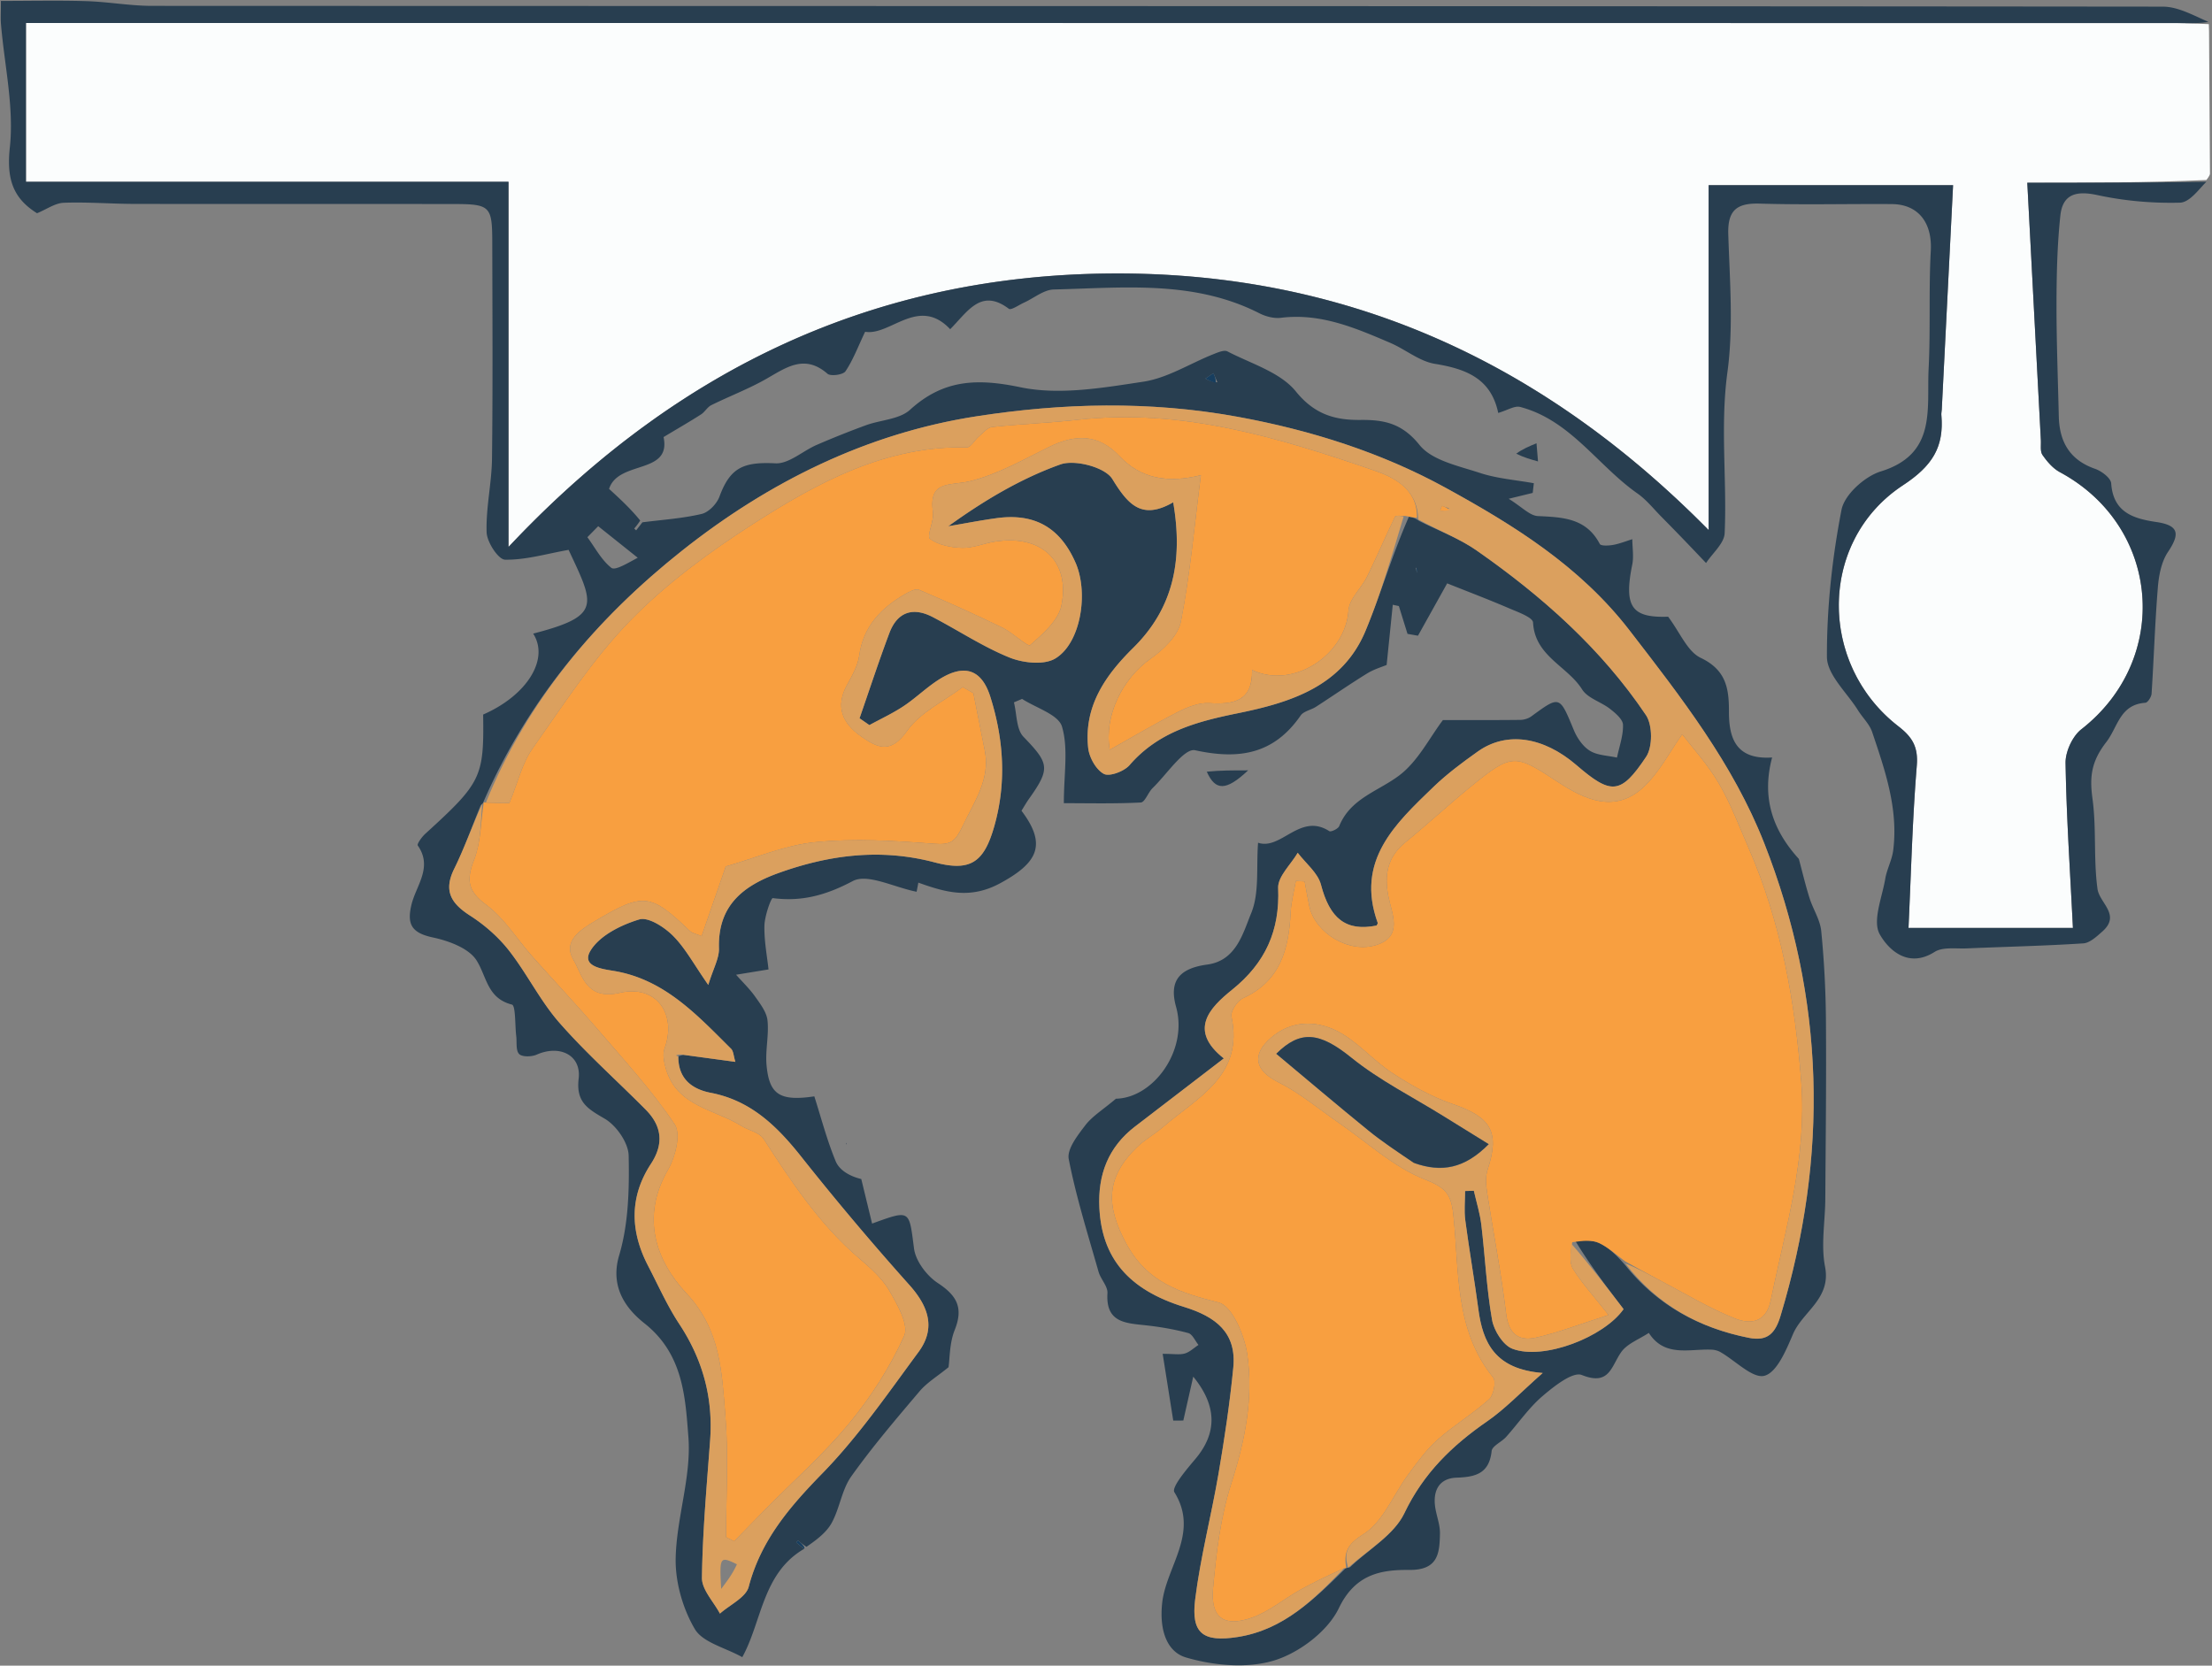 <svg xmlns="http://www.w3.org/2000/svg" width="737" height="555" fill="none"><rect width="100%" height="100%" fill="#808080" stroke="none"/><path fill="#FBFDFD" d="M736.323 57.94c-.102.378-.204.756-1.192 2.038-20.131.904-39.377.904-59.673.904 1.546 29.387 3.028 57.599 4.523 85.811.088 1.663-.282 3.709.541 4.897 1.528 2.203 3.468 4.483 5.777 5.726 33.601 18.079 37.184 62.254 7.163 85.686-2.962 2.311-5.32 7.452-5.257 11.234.303 18.174 1.534 36.331 2.458 54.945h-54.782c.862-18.363 1.294-36.255 2.759-54.061.514-6.245-1.471-9.508-6.14-13.123-26.776-20.73-26.623-61.785 1.531-80.306 9.763-6.423 13.715-12.688 12.8-23.351-.056-.655.104-1.326.138-1.991 1.253-24.835 2.504-49.67 3.761-74.646h-81.438v114.912c-56.055-56.867-122.124-86.343-200.309-85.48-78.516.868-144.106 32.111-199.557 91.106V60.565H8.649V7.666h15.504c233.606.001 467.211 0 700.817.019 3.656 0 7.313.232 10.969.356.025.345.05.69.079 2.452.105 16.76.205 32.104.305 47.447Z"/><path fill="#283E50" d="M735.785 7.285c-3.502.632-7.159.4-10.815.4-233.606-.018-467.211-.018-700.817-.019H8.649v52.899h160.777V182.24c55.451-58.995 121.041-90.238 199.557-91.105 78.185-.864 144.254 28.612 200.309 85.479V61.703h81.438c-1.258 24.977-2.508 49.811-3.761 74.646-.034.665-.194 1.336-.138 1.991.915 10.663-3.037 16.928-12.8 23.351-28.154 18.521-28.308 59.576-1.531 80.306 4.669 3.615 6.654 6.878 6.14 13.123-1.465 17.806-1.897 35.698-2.759 54.061h54.782c-.924-18.613-2.155-36.771-2.458-54.945-.063-3.782 2.295-8.923 5.256-11.234 30.022-23.432 26.439-67.607-7.162-85.686-2.309-1.242-4.249-3.523-5.777-5.726-.823-1.188-.453-3.234-.541-4.896-1.495-28.212-2.977-56.425-4.523-85.812 20.296 0 39.542 0 59.678-.316-2.334 2.24-5.503 6.866-8.796 6.956-9.172.25-18.569-.584-27.545-2.525-7.061-1.527-11.56-.315-12.324 6.857-1.023 9.609-1.258 19.332-1.28 29.008-.029 12.619.47 25.24.763 37.859.197 8.475 3.64 14.553 12.109 17.497 2.163.752 5.227 3.069 5.349 4.842.672 9.757 7.547 11.766 15.081 12.878 7.663 1.131 7.773 4.095 3.832 9.98-2.16 3.224-3.029 7.693-3.358 11.693-.97 11.817-1.331 23.683-2.098 35.519-.071 1.094-1.282 2.974-2.068 3.03-8.563.607-9.089 8.006-13.047 13.132-5.004 6.48-5.572 11.531-4.571 18.864 1.352 9.9.302 20.13 1.664 30.028.651 4.73 7.906 8.632 1.618 14.187-1.872 1.653-4.151 3.812-6.359 3.956-12.914.843-25.865 1.116-38.799 1.675-3.635.157-8.008-.556-10.743 1.178-8.886 5.634-15.447-.856-18.277-5.892-2.491-4.434.79-12.232 1.847-18.491.541-3.207 2.235-6.238 2.643-9.446 1.758-13.824-2.704-26.656-7.004-39.427-.889-2.643-3.187-4.792-4.714-7.245-3.686-5.914-10.338-11.863-10.359-17.817-.058-16.364 1.745-32.92 4.859-49.003.977-5.047 7.745-11.133 13.086-12.784 18.734-5.789 15.257-20.911 15.937-34.214.67-13.085.003-26.24.726-39.32.508-9.176-4.02-15.477-13.01-15.543-14.656-.107-29.322.287-43.965-.158-7.702-.234-10.751 2.237-10.5 10.24.481 15.307 1.766 30.862-.282 45.906-2.458 18.047-.114 35.832-.928 53.689-.154 3.394-4.032 6.618-6.192 9.921-2.247-2.358-4.484-4.726-6.746-7.07a825.286 825.286 0 0 0-8.106-8.313c-2.627-2.646-4.997-5.678-8.007-7.788-13.276-9.308-22.306-24.409-39.067-28.831-1.843-.486-4.232 1.094-7.323 1.994-2.404-11.532-10.786-14.682-21.081-16.354-5.204-.845-9.837-4.833-14.901-6.998-11.611-4.965-23.218-9.985-36.425-8.343-2.313.288-5.061-.435-7.188-1.517-21.859-11.122-45.325-8.476-68.48-7.92-3.332.079-6.592 2.864-9.9 4.366-1.72.781-4.328 2.63-5.079 2.064-9.271-6.984-13.703.928-19.542 6.807-10.549-11.178-19.934 2.282-28.345.852-2.446 5.137-4.037 9.46-6.542 13.165-.795 1.176-4.933 1.747-5.998.821-7.62-6.627-13.727-2.093-20.407 1.72-5.855 3.342-12.239 5.747-18.301 8.745-1.328.657-2.151 2.275-3.434 3.097-3.761 2.407-7.637 4.636-12.471 7.538 2.656 12.603-15.035 7.609-18.157 17.266 3.507 3.212 7.092 6.495 10.373 10.533-.876 1.389-1.453 2.021-1.991 2.684-.012.014.42.388.645.594l2.075-2.674c6.603-.855 13.308-1.274 19.754-2.795 2.349-.554 5.039-3.374 5.924-5.77 3.573-9.67 7.947-11.627 18.655-11.088 4.459.225 9.082-4.12 13.739-6.138a304.212 304.212 0 0 1 16.393-6.547c4.919-1.801 11.177-1.942 14.712-5.158 11.115-10.115 22.33-10.517 36.771-7.508 13.004 2.71 27.437.196 40.962-1.851 8.018-1.214 15.481-6.03 23.234-9.123 1.525-.608 3.662-1.557 4.796-.966 7.876 4.1 17.59 6.922 22.785 13.336 6.259 7.727 13.134 9.585 21.521 9.496 7.975-.085 13.907 1.163 19.681 8.344 4.165 5.179 13.016 6.971 20.096 9.304 5.751 1.895 11.977 2.349 17.992 3.442l-.374 3.221-8.004 1.96c4.408 2.716 7.015 5.635 9.751 5.762 8.27.384 16.09.663 20.597 9.29.37.709 2.96.582 4.425.32 2.181-.389 4.28-1.245 6.413-1.903.019 2.841.528 5.782-.026 8.506-2.865 14.103-.091 17.74 11.957 17.315 3.961 5.246 6.403 11.58 10.855 13.709 8.392 4.013 9.434 10.044 9.413 17.851-.024 8.706 2.18 16.169 14.385 15.346-3.727 14 .661 24.716 8.905 33.802 1.17 4.345 2.203 8.734 3.553 13.023 1.169 3.717 3.533 7.237 3.904 10.989a328.095 328.095 0 0 1 1.566 29.673c.153 19.877-.081 39.758-.21 59.638-.049 7.533-1.492 15.306-.087 22.54 2.083 10.725-7.441 14.889-10.682 22.482-2.246 5.263-5.338 12.75-9.493 13.863-3.896 1.043-9.669-5.017-14.659-7.874-.84-.481-1.894-.765-2.866-.813-7.411-.365-15.705 2.667-21.014-5.595-3.156 2.112-7.249 3.578-9.256 6.484-3.311 4.794-3.891 11.216-13.052 7.554-3.02-1.208-9.296 3.762-13.119 7.033-4.573 3.911-8.061 9.076-12.126 13.602-1.525 1.698-4.633 2.988-4.817 4.701-.807 7.497-5.335 8.649-11.693 8.868-5.761.199-7.922 4.276-7.116 9.802.431 2.956 1.649 5.884 1.592 8.807-.129 6.558-.571 12.225-10.25 12.133-9.392-.089-17.988 1.383-23.436 12.73-3.678 7.661-13.088 14.802-21.42 17.391-8.989 2.794-20.228 1.775-29.494-.95-6.27-1.845-8.922-8.846-7.968-18.037 1.263-12.175 12.54-23.435 4.08-37.033-1.019-1.636 4.07-7.611 6.964-11.037 7.221-8.549 7.414-17.57-.681-27.471l-3.305 14.625-3.356.014-3.524-22.24c3.678 0 5.65.386 7.367-.11 1.659-.479 3.055-1.867 4.566-2.856-1.121-1.369-2.015-3.579-3.403-3.953-4.589-1.234-9.329-2.053-14.062-2.571-6.753-.739-13.489-.842-12.865-10.709.147-2.31-2.267-4.675-2.973-7.164-3.534-12.46-7.457-24.859-9.926-37.535-.643-3.304 2.962-7.893 5.497-11.221 2.304-3.025 5.806-5.138 10.232-8.882 12.493-.251 24.088-16.117 20.037-30.596-2.392-8.55.96-12.833 10.394-14.105 9.669-1.305 11.895-10.475 14.627-17.112 2.787-6.775 1.661-15.16 2.297-23.478 7.694 2.595 13.989-10.139 23.723-3.866.557.359 2.943-.766 3.312-1.675 3.781-9.309 13.084-11.614 20.097-16.96 6.185-4.716 10.02-12.515 14.457-18.377 8.416 0 17.095.048 25.773-.053 1.249-.015 2.701-.458 3.703-1.191 9.518-6.962 9.362-6.936 14.141 4.598 1.091 2.633 3.018 5.451 5.357 6.889 2.518 1.549 5.972 1.576 9.018 2.267.753-3.645 2.113-7.307 2.005-10.926-.055-1.834-2.519-3.896-4.321-5.309-2.99-2.344-7.453-3.54-9.296-6.475-4.887-7.787-15.751-11.066-16.352-22.293-.094-1.747-5.103-3.502-8.047-4.77-6.686-2.88-13.502-5.459-20.569-8.282l-9.724 17.441-3.489-.615-2.879-9.268-2.032-.425-2.041 20.051c-1.498.636-4.198 1.415-6.503 2.835-5.775 3.557-11.351 7.435-17.053 11.114-1.651 1.065-4.094 1.449-5.094 2.894-8.892 12.843-20.403 14.801-35.162 11.579-3.639-.794-9.453 8.044-14.142 12.583-1.521 1.472-2.572 4.754-3.96 4.825-8.74.45-17.514.228-25.635.228 0-9.729 1.555-18.17-.616-25.508-1.195-4.037-8.659-6.219-13.296-9.237l-2.719 1.155c.986 3.892.757 8.956 3.177 11.466 8.538 8.858 9.074 10.509 1.848 20.672-.938 1.32-1.734 2.741-2.506 3.972 8.582 11.363 5.374 17.347-6.981 24.091-9.94 5.427-18.068 3.214-27.379-.139l-.582 3.041c-7.585-1.499-16.351-6.166-21.272-3.563-8.883 4.698-16.955 6.939-26.645 5.681-.581-.075-2.722 5.97-2.792 9.197-.111 5.127.912 10.278 1.365 14.566l-10.811 1.766c2.154 2.434 4.531 4.709 6.396 7.347 1.714 2.425 3.794 5.145 4.081 7.905.507 4.879-.764 9.934-.325 14.828.878 9.786 4.354 12.167 15.921 10.446 2.247 7.044 4.186 14.554 7.128 21.648 1.213 2.926 4.582 4.958 8.514 5.899l3.604 14.841c12.873-4.668 12.284-4.591 13.97 8.31.548 4.191 4.253 9.088 7.931 11.504 6.387 4.194 8.585 8.261 5.618 15.665-1.75 4.367-1.618 9.488-2.05 12.382-3.746 3.058-7.176 5.111-9.625 7.995-7.845 9.243-15.74 18.5-22.762 28.359-3.156 4.43-3.844 10.543-6.496 15.435-1.764 3.253-5.022 5.696-8.46 8.059-1.494-1.005-2.134-1.574-2.808-2.1-.021-.016-.392.418-.6.642l2.636 2.131c-13.936 8.095-14.063 24.274-20.604 36.086-5.725-3.189-13.175-4.879-15.829-9.39-4.013-6.821-6.521-15.645-6.364-23.552.268-13.516 5.268-27.151 4.237-40.421-1.028-13.237-1.702-27.63-14.61-37.843-5.796-4.585-11.685-11.821-8.455-22.683 3.125-10.507 3.395-22.133 3.163-33.231-.09-4.273-4.101-10.028-7.972-12.289-5.695-3.325-9.609-5.501-8.69-13.358.921-7.872-6.347-11.367-13.97-7.999-1.693.747-4.815.839-5.852-.196-1.168-1.167-.725-3.949-.979-6.029-.444-3.637-.156-10.118-1.445-10.448-8.215-2.104-8.34-9.239-11.751-14.689-2.546-4.069-9.23-6.531-14.511-7.662-6.958-1.49-8.838-4.188-7.179-10.998 1.543-6.334 7.144-12.423 2.087-19.645-.348-.498 1.346-2.86 2.496-3.909 18.681-17.016 19.599-18.855 19.283-39.732 14.659-6.403 22.126-18.487 16.668-26.971 22.879-5.926 20.422-9.503 11.806-27.902-7.44 1.32-14.337 3.397-21.192 3.267-2.209-.042-6.011-5.836-6.121-9.098-.274-8.159 1.691-16.368 1.789-24.568.288-23.995.138-47.996.09-71.995-.025-12.24-.631-12.83-13.187-12.842-35.331-.035-70.663.022-105.994-.038-7.873-.013-15.756-.672-23.61-.377-2.84.106-5.61 2.136-8.888 3.485C4.532 66.171 2.106 59.916 3.27 49.205 4.73 35.77 1.489 21.83.33 8.103.165 6.159.306 4.189.306.316c9.843 0 19.184-.217 28.51.07 7.284.223 14.55 1.565 21.824 1.568 223.322.088 446.644.043 669.966.261 5.009.005 10.016 2.813 15.178 5.07ZM449.824 522.169c6.196-5.918 14.643-10.759 18.101-17.987 6.378-13.332 15.932-22.546 27.628-30.637 5.975-4.134 11.062-9.551 18.457-16.067-15.976-1.259-19.957-10.128-21.448-21.278-1.322-9.891-3.049-19.728-4.353-29.621-.421-3.193-.066-6.488-.066-9.737l2.925-.074c.848 3.759 2.024 7.479 2.48 11.286 1.265 10.564 1.745 21.249 3.58 31.704.632 3.601 3.662 8.444 6.78 9.642 10.302 3.959 30.512-3.878 37.036-13.198-5.592-7.326-11.174-14.639-16.281-23.082 2.719.295 5.733-.048 8.086 1.039 3.18 1.469 5.853 4.037 8.876 7.538 10.645 13.23 24.585 20.789 41.084 24.069 6.228 1.238 8.788-1.549 10.532-7.329 16.035-53.148 14.926-105.68-5.435-157.488-10.404-26.471-27.624-48.537-44.874-70.897-16.544-21.447-38.689-35.123-61.189-47.473-21.305-11.693-44.795-19.219-69.441-23.711-29.361-5.352-58.449-4.584-87.117-.126-36.333 5.65-69.008 21.789-97.937 44.737-28.571 22.665-51.508 49.91-66.221 83.817 0 0 .14.118-.88 1.041-2.907 7.072-5.444 14.326-8.821 21.166-3.624 7.341-1.029 11.512 5.276 15.566 4.837 3.109 9.425 7.111 12.96 11.627 6.026 7.697 10.402 16.754 16.81 24.066 8.955 10.219 19.196 19.304 28.777 28.984 5.39 5.446 6.092 11.391 1.745 18.024-7.26 11.078-6.932 22.535-.942 34.046 3.375 6.486 6.352 13.248 10.36 19.323 7.824 11.861 11.327 24.613 10.286 38.754-1.124 15.267-2.514 30.543-2.723 45.83-.053 3.949 3.886 7.952 5.991 11.93 3.314-2.955 8.652-5.379 9.591-8.957 4.079-15.534 13.655-26.621 24.585-37.83 11.925-12.228 21.776-26.546 31.976-40.363 5.848-7.921 3.378-15.18-3.037-22.353a947.852 947.852 0 0 1-35.97-42.677c-8.086-10.195-16.81-18.763-30.168-21.34-6.449-1.245-10.902-4.806-10.804-12.173 0 0 .057-.054 1.681-.494l17.291 2.347c-.622-2.004-.633-3.574-1.423-4.358-11.319-11.22-22.175-23.151-39.125-25.95-4.086-.674-11.027-1.554-7.589-6.958 3.146-4.946 10.132-8.39 16.119-10.191 3.003-.903 8.327 2.545 11.211 5.42 4.107 4.095 6.935 9.473 11.779 16.406 1.698-5.554 3.655-8.894 3.559-12.174-.416-14.231 7.968-20.865 19.977-25.163 17.018-6.091 34.072-8.205 51.905-3.496 11.859 3.132 16.387.04 19.807-11.894 4.161-14.522 3.213-29.043-1.269-43.27-2.888-9.168-8.645-11.055-16.927-5.885-4.214 2.631-7.819 6.222-11.966 8.98-3.608 2.4-7.589 4.238-11.405 6.324l-3.284-2.27c3.294-9.474 6.411-19.014 9.941-28.4 2.644-7.032 7.834-8.767 14.427-5.337 8.551 4.449 16.677 9.869 25.554 13.473 4.521 1.835 11.461 2.607 15.247.37 8.526-5.036 11.23-21.84 6.798-31.95-5.137-11.717-13.65-16.578-26.322-14.836-5.383.74-10.725 1.788-16.085 2.696 11.814-8.519 24.117-15.874 37.357-20.602 4.828-1.724 14.912.944 17.308 4.852 5.235 8.537 9.807 13.814 20.282 7.768 3.38 19.627-.113 35.465-13.322 48.499-9.328 9.205-16.479 19.5-15.005 33.335.336 3.159 2.611 7.244 5.211 8.65 1.871 1.012 6.783-.839 8.586-2.926 9.616-11.131 22.418-14.501 36.087-17.285 17.523-3.57 34.818-8.911 42.546-27.504 5.086-12.236 8.758-25.06 14.412-37.915.904.107 1.807.213 3.521 1.392 6.384 3.229 13.257 5.756 19.063 9.811 21.764 15.197 41.529 32.701 56.425 54.873 2.215 3.296 2.236 10.591.041 13.877-8.489 12.711-11.667 12.678-23.194 2.777-11.104-9.537-23.333-11.346-32.911-4.53-5.118 3.642-10.225 7.427-14.734 11.773-12.766 12.306-26.052 24.595-18.59 45.292.082.227-.23.597-.359.9-10.293 2.067-15.611-2.398-18.54-13.594-1.034-3.954-5.077-7.121-7.746-10.648-2.298 3.924-6.684 7.937-6.522 11.757.602 14.205-4.27 24.953-15.324 33.859-7.567 6.098-14.661 13.494-2.784 22.9-10.599 8.133-20.08 15.409-29.562 22.683-8.952 6.866-12.453 16.1-11.892 27.149.837 16.479 9.467 27.177 28.233 32.979 10.459 3.234 17.523 8.493 16.384 20.199-1.147 11.803-2.913 23.566-4.909 35.261-2.392 14.017-6.027 27.855-7.783 41.937-1.427 11.442 2.637 14.362 14.122 12.579 15.448-2.399 25.777-12.855 36.097-23.017 0 0 .099.13 1.386-.262ZM212.483 185.84l-13.172-10.513-3.607 3.667c2.581 3.504 4.688 7.609 7.984 10.205 1.261.993 5.242-1.467 8.795-3.359Zm193.133-58.465a9114.79 9114.79 0 0 0-1.329-3.034l-2.687 1.815c.977.521 1.953 1.042 4.016 1.219Zm66.113 61.725.327 1.736c.132-.573.264-1.147-.327-1.736Z"/><path fill="#283E50" d="M402.081 257.126c4.503-.445 8.427-.445 13.773-.445-7.402 6.978-10.913 6.837-13.773.445ZM505.188 151.17c2.105-1.568 4.426-2.52 6.748-3.473l.5 6.048c-2.344-.653-4.688-1.307-7.248-2.575ZM282.021 381.269c-.162-.002.009-.519.009-.519s.153.521-.009.519Z"/><path fill="#F89F40" d="M541.493 420.292c-2.891-2.097-5.564-4.664-8.744-6.134-2.353-1.086-5.367-.744-8.912-.257-.525 3.507-1.053 6.743.245 8.857 2.867 4.664 6.654 8.764 11.881 15.397-9.542 3.038-16.792 5.9-24.308 7.558-5.661 1.249-9.043-1.284-9.84-7.966-1.61-13.509-4.271-26.891-6.334-40.35-.381-2.489-.615-5.301.147-7.613 4.165-12.626 1.199-17.551-11.756-21.971-7.011-2.391-13.698-6.183-19.941-10.249-6.574-4.282-11.868-10.826-18.785-14.2-6.835-3.334-14.923-3.38-21.584 2.344-6.787 5.833-5.392 11.025 2.496 14.958 7.171 3.577 13.443 8.953 20.115 13.531 9.411 6.457 18.13 14.677 28.481 18.742 6.921 2.719 8.821 4.783 9.576 11.796 1.998 18.558.283 38.188 13.269 54.239 1.055 1.304.176 5.887-1.334 7.244-5.403 4.855-11.747 8.66-17.18 13.487-3.748 3.328-6.77 7.546-9.779 11.616-4.966 6.717-8.344 15.722-14.868 19.834-5.586 3.521-6.664 6.128-5.801 11.406 0 0-.099-.13-.772-.028-5.304 2.455-10.012 4.668-14.546 7.195-5.466 3.046-10.445 7.344-16.241 9.331-9.266 3.177-13.677-.063-12.816-9.812 1.04-11.767 2.486-23.796 6.077-34.966 4.573-14.229 7.449-28.511 5.313-43.088-.925-6.308-5.059-16.066-9.52-17.193-12.855-3.25-23.691-6.62-30.691-19.446-6.934-12.704-7.01-22.142 3.456-32.304 2.601-2.524 5.896-4.317 8.655-6.697 11.43-9.858 27.048-17.085 22.844-36.857-.371-1.746 1.956-5.235 3.856-6.103 12.527-5.721 15.275-16.472 15.877-28.676.172-3.478 1.124-6.917 1.717-10.374l2.936.149c.515 2.746.969 5.504 1.558 8.234 1.92 8.907 13.238 15.957 22.509 12.887 8.743-2.896 4.995-10.253 3.837-16.133-1.398-7.093-.374-13.069 5.551-17.917 7.478-6.118 14.58-12.697 22.069-18.8 13.638-11.116 14.633-10.775 28.814-1.434 8.8 5.797 18.878 10.531 28.308 1.976 5.519-5.008 9.079-12.175 13.154-17.859 3.358 4.411 8.445 9.955 12.172 16.298 3.98 6.773 6.755 14.266 9.92 21.504 10.887 24.907 15.503 51.137 17.582 78.124 1.937 25.145-5.213 48.709-10.175 72.737-1.597 7.735-7.114 7.943-12.094 5.944-8.46-3.395-16.366-8.18-24.473-12.44-4.01-2.106-7.95-4.343-11.921-6.521ZM472.113 172.541c-.904-.106-1.807-.212-3.763-.603-1.919-.112-3.341-.207-3.571.271-3.167 6.593-6.037 13.329-9.263 19.892-1.914 3.895-5.972 7.44-6.222 11.325-.946 14.736-18.384 26.397-32.145 19.801.275 10.316-5.969 11.589-14.248 11.063-3.387-.216-7.174 1.282-10.329 2.887-7.672 3.901-15.08 8.321-22.832 12.665-1.967-11.552 4.412-23.877 13.57-30.332 4.27-3.01 9.206-7.699 10.124-12.358 3.06-15.525 4.437-31.382 6.677-48.813-11.25 2.788-20.154 1.033-27.102-6.329-7.118-7.543-14.791-7.355-23.479-3.074-8.584 4.232-17.144 9.139-26.295 11.385-6.647 1.632-13.913-.465-12.393 10.345.416 2.957-2.168 7.986-.994 8.859 2.8 2.08 7.001 2.894 10.673 3.004 3.554.107 7.134-1.42 10.736-2.028 15.44-2.609 25.398 6.219 22.397 21.237-1.001 5.012-6.216 9.537-10.432 13.225-.765.67-5.847-4.179-9.252-5.83-9.145-4.436-18.417-8.623-27.766-12.611-1.134-.484-3.197.599-4.575 1.397-8.05 4.656-14.003 10.767-15.363 20.631-.464 3.375-2.4 6.644-4.078 9.736-3.95 7.277-1.451 12.712 4.664 17.033 5.521 3.9 9.911 5.971 15.393-1.821 4.331-6.157 12.219-9.812 18.527-14.579l3.554 2.049c1.25 6.3 2.481 12.603 3.755 18.898 1.972 9.74-3.339 16.983-7.248 25.201-2.583 5.428-3.946 6.508-9.708 6.068-13.111-1.002-26.434-1.811-39.458-.531-10.104.993-19.886 5.267-29.84 8.091l-8.057 23.227c-1.666-.707-3.095-.918-3.944-1.734-13.144-12.624-15.518-12.787-31.387-3.397-5.228 3.094-10.974 6.87-7.395 12.959 2.989 5.085 4.234 13.629 15.453 11.048 12.305-2.83 19.11 7.153 14.905 18.637-.701 1.913-.138 4.529.467 6.641 3.598 12.562 16.161 13.473 25.131 19.055 2.444 1.52 6.021 2.165 7.402 4.297 9.296 14.342 18.653 28.538 31.827 39.794 3.75 3.205 7.677 6.666 10.1 10.836 2.677 4.606 6.566 11.443 4.937 15.061-4.669 10.364-11.027 20.279-18.283 29.085-8.475 10.286-18.605 19.207-28.004 28.734-3.475 3.522-6.911 7.082-10.365 10.624l-2.704-1.383c0-13.524.872-27.12-.238-40.552-1.181-14.273-1.499-28.438-12.94-40.653-10.365-11.065-15.24-25.56-6.134-41.282 2.439-4.212 4.341-11.842 2.204-15.036-7.482-11.187-16.709-21.232-25.519-31.499-7.154-8.337-14.704-16.332-21.998-24.551-5.097-5.744-9.27-12.677-15.297-17.125-6.248-4.611-6.624-8.333-4.017-15.051 2.277-5.868 2.222-12.642 3.196-19.016 0 0-.139-.118.72.014 3.763.133 6.666.133 7.829.133 2.859-6.949 4.246-13.238 7.669-18.092 10.337-14.664 20.205-30.002 32.645-42.743 12.013-12.304 26.301-22.79 40.839-32.129 21.597-13.876 44.239-26.142 71.293-25.545 1.286.028 2.563-2.435 3.956-3.604 1.422-1.193 2.899-3.02 4.497-3.189 9.526-1.006 19.125-1.338 28.642-2.404 34.467-3.858 66.67 5.9 98.497 16.861 6.541 2.253 14.578 6.059 14.359 15.825Z"/><path fill="#DBA05E" d="M160.657 267.876c-.464 5.912-.409 12.686-2.686 18.555-2.607 6.718-2.231 10.439 4.017 15.05 6.027 4.449 10.2 11.382 15.297 17.126 7.294 8.218 14.844 16.213 21.998 24.55 8.81 10.267 18.037 20.312 25.519 31.499 2.137 3.195.235 10.824-2.204 15.036-9.106 15.723-4.231 30.218 6.134 41.283 11.441 12.214 11.759 26.379 12.94 40.652 1.111 13.432.238 27.028.238 40.552l2.704 1.383c3.454-3.542 6.89-7.102 10.365-10.624 9.399-9.527 19.529-18.448 28.004-28.734 7.256-8.805 13.614-18.721 18.283-29.085 1.629-3.617-2.26-10.455-4.937-15.061-2.423-4.17-6.349-7.631-10.099-10.835-13.175-11.257-22.532-25.453-31.827-39.795-1.382-2.132-4.959-2.777-7.403-4.297-8.97-5.582-21.533-6.493-25.131-19.055-.605-2.112-1.168-4.728-.467-6.641 4.205-11.484-2.599-21.467-14.905-18.636-11.219 2.58-12.464-5.964-15.453-11.049-3.579-6.089 2.167-9.865 7.396-12.958 15.868-9.39 18.242-9.228 31.386 3.396.849.816 2.278 1.027 3.944 1.734l8.057-23.227c9.954-2.824 19.736-7.098 29.84-8.091 13.024-1.28 26.347-.471 39.458.531 5.762.44 7.125-.64 9.708-6.068 3.909-8.218 9.22-15.461 7.248-25.2-1.274-6.295-2.505-12.599-3.755-18.899l-3.554-2.048c-6.308 4.766-14.196 8.421-18.527 14.578-5.482 7.792-9.872 5.722-15.393 1.821-6.115-4.321-8.614-9.755-4.664-17.033 1.678-3.092 3.614-6.361 4.079-9.736 1.359-9.864 7.312-15.975 15.362-20.631 1.378-.797 3.441-1.88 4.575-1.396 9.349 3.987 18.621 8.174 27.766 12.61 3.405 1.652 8.487 6.5 9.252 5.83 4.216-3.688 9.431-8.213 10.432-13.224 3.001-15.018-6.957-23.847-22.396-21.238-3.603.608-7.183 2.135-10.737 2.028-3.672-.11-7.873-.923-10.673-3.004-1.174-.872 1.41-5.901.994-8.859-1.52-10.81 5.746-8.713 12.393-10.344 9.151-2.247 17.711-7.154 26.295-11.385 8.688-4.282 16.362-4.47 23.479 3.073 6.948 7.362 15.852 9.118 27.102 6.329-2.24 17.431-3.617 33.288-6.677 48.813-.918 4.66-5.854 9.348-10.124 12.358-9.158 6.455-15.537 18.78-13.57 30.332 7.752-4.344 15.16-8.764 22.832-12.665 3.155-1.605 6.942-3.103 10.329-2.887 8.279.526 14.523-.747 14.248-11.063 13.761 6.596 31.199-5.065 32.145-19.8.25-3.886 4.308-7.431 6.222-11.326 3.226-6.562 6.096-13.299 9.263-19.892.23-.478 1.652-.383 2.897-.123-3.927 12.991-7.6 25.815-12.686 38.051-7.728 18.593-25.022 23.934-42.546 27.504-13.669 2.784-26.471 6.154-36.086 17.285-1.804 2.087-6.716 3.938-8.587 2.926-2.6-1.406-4.874-5.491-5.211-8.65-1.474-13.835 5.677-24.13 15.005-33.335 13.209-13.034 16.702-28.872 13.322-48.499-10.474 6.046-15.046.769-20.282-7.768-2.396-3.908-12.48-6.576-17.308-4.852-13.24 4.729-25.543 12.083-37.357 20.602 5.36-.908 10.702-1.956 16.086-2.696 12.672-1.742 21.184 3.119 26.321 14.836 4.432 10.11 1.728 26.914-6.798 31.95-3.786 2.237-10.725 1.465-15.247-.37-8.877-3.604-17.003-9.024-25.554-13.473-6.593-3.429-11.783-1.694-14.427 5.338-3.53 9.385-6.647 18.925-9.941 28.399l3.284 2.27c3.816-2.086 7.798-3.924 11.406-6.324 4.146-2.758 7.751-6.349 11.965-8.98 8.283-5.169 14.039-3.283 16.927 5.885 4.483 14.227 5.43 28.748 1.269 43.27-3.42 11.934-7.948 15.026-19.807 11.894-17.833-4.709-34.887-2.595-51.905 3.496-12.009 4.298-20.393 10.932-19.977 25.163.096 3.28-1.861 6.62-3.559 12.174-4.844-6.933-7.672-12.311-11.779-16.406-2.884-2.875-8.208-6.323-11.211-5.42-5.987 1.801-12.973 5.246-16.119 10.191-3.438 5.404 3.503 6.284 7.589 6.959 16.95 2.798 27.807 14.729 39.125 25.95.79.783.802 2.353 1.423 4.357l-18.112-2.459c-1.107.04-1.393.192-1.679.345l.762.311c-.041 7.317 4.412 10.878 10.861 12.123 13.358 2.577 22.082 11.145 30.169 21.34a945.976 945.976 0 0 0 35.97 42.677c6.414 7.174 8.884 14.432 3.037 22.353-10.201 13.817-20.052 28.135-31.977 40.364-10.93 11.208-20.506 22.295-24.585 37.829-.939 3.579-6.277 6.002-9.591 8.957-2.105-3.978-6.044-7.981-5.99-11.93.208-15.287 1.598-30.563 2.722-45.83 1.041-14.141-2.461-26.893-10.286-38.754-4.008-6.075-6.985-12.837-10.36-19.323-5.989-11.511-6.318-22.968.942-34.046 4.347-6.633 3.645-12.578-1.745-18.024-9.58-9.68-19.821-18.765-28.777-28.984-6.407-7.312-10.784-16.369-16.809-24.066-3.536-4.516-8.124-8.518-12.961-11.627-6.305-4.054-8.899-8.225-5.276-15.566 3.377-6.84 5.914-14.094 9.331-21.627Zm84.877 253.338c-5.689-2.756-5.857-2.569-5.249 8.217 2.384-3.179 3.762-5.016 5.249-8.217Z"/><path fill="#DBA05E" d="M472.518 173.078c-.186-10.302-8.223-14.109-14.764-16.362-31.827-10.961-64.03-20.719-98.497-16.861-9.517 1.066-19.116 1.398-28.642 2.404-1.598.169-3.075 1.996-4.497 3.189-1.393 1.169-2.67 3.632-3.956 3.604-27.054-.597-49.696 11.67-71.293 25.545-14.538 9.34-28.826 19.825-40.839 32.129-12.44 12.741-22.308 28.079-32.645 42.743-3.423 4.854-4.81 11.143-7.669 18.092-1.163 0-4.066 0-7.801-.22 13.825-33.952 36.762-61.197 65.334-83.862 28.928-22.948 61.603-39.087 97.936-44.737 28.668-4.458 57.756-5.225 87.117.126 24.646 4.492 48.136 12.019 69.441 23.711 22.5 12.35 44.645 26.026 61.19 47.473 17.25 22.36 34.47 44.426 44.873 70.897 20.361 51.808 21.47 104.34 5.435 157.488-1.744 5.78-4.304 8.568-10.532 7.33-16.499-3.281-30.439-10.84-41.15-24.772 3.905 1.475 7.846 3.712 11.855 5.819 8.107 4.259 16.013 9.044 24.473 12.44 4.98 1.999 10.498 1.79 12.094-5.944 4.962-24.029 12.113-47.593 10.175-72.738-2.079-26.986-6.695-53.217-17.582-78.124-3.165-7.238-5.94-14.731-9.92-21.504-3.727-6.343-8.814-11.887-12.172-16.298-4.075 5.684-7.635 12.851-13.154 17.859-9.43 8.555-19.508 3.821-28.308-1.975-14.181-9.342-15.176-9.683-28.814 1.433-7.489 6.103-14.591 12.682-22.069 18.8-5.925 4.848-6.949 10.824-5.551 17.917 1.158 5.88 4.906 13.237-3.837 16.133-9.271 3.07-20.589-3.979-22.509-12.887-.589-2.73-1.043-5.488-1.558-8.234l-2.936-.149c-.593 3.457-1.545 6.896-1.717 10.374-.602 12.204-3.35 22.955-15.877 28.676-1.9.868-4.227 4.358-3.856 6.103 4.204 19.772-11.414 26.999-22.844 36.857-2.759 2.38-6.054 4.173-8.655 6.697-10.466 10.162-10.39 19.6-3.456 32.304 7 12.826 17.836 16.197 30.691 19.446 4.461 1.128 8.595 10.885 9.52 17.193 2.136 14.577-.74 28.859-5.313 43.088-3.591 11.17-5.037 23.199-6.077 34.966-.861 9.749 3.55 12.989 12.816 9.812 5.796-1.987 10.775-6.285 16.241-9.331 4.534-2.527 9.242-4.74 14.622-7.224-9.723 10.089-20.052 20.545-35.5 22.944-11.485 1.783-15.549-1.137-14.122-12.579 1.756-14.082 5.391-27.92 7.783-41.937 1.996-11.695 3.762-23.458 4.91-35.261 1.138-11.706-5.926-16.965-16.385-20.199-18.766-5.802-27.396-16.5-28.233-32.979-.56-11.049 2.94-20.283 11.892-27.149 9.482-7.274 18.963-14.55 29.562-22.683-11.876-9.406-4.783-16.802 2.785-22.9 11.053-8.906 15.925-19.654 15.323-33.859-.162-3.82 4.224-7.833 6.522-11.757 2.669 3.527 6.712 6.694 7.746 10.648 2.929 11.196 8.247 15.661 18.54 13.594.129-.303.441-.673.359-.9-7.462-20.697 5.824-32.986 18.59-45.292 4.509-4.346 9.616-8.131 14.734-11.773 9.578-6.816 21.808-5.007 32.912 4.53 11.526 9.901 14.705 9.934 23.193-2.777 2.195-3.286 2.174-10.581-.041-13.877-14.895-22.172-34.661-39.676-56.424-54.873-5.807-4.055-12.68-6.582-19.469-10.347Zm10.329-3.682-2.437-.86-.556 1.592c1.013.068 2.026.135 2.993-.732Z"/><path fill="#DBA05E" d="M449.181 522.365c-1.507-5.081-.429-7.689 5.157-11.21 6.524-4.112 9.902-13.117 14.868-19.834 3.009-4.069 6.032-8.287 9.779-11.616 5.433-4.826 11.777-8.631 17.18-13.487 1.51-1.357 2.389-5.94 1.334-7.244-12.986-16.051-11.271-35.681-13.269-54.239-.755-7.012-2.655-9.077-9.576-11.795-10.351-4.066-19.07-12.286-28.481-18.743-6.672-4.578-12.944-9.954-20.115-13.53-7.888-3.934-9.283-9.126-2.496-14.959 6.661-5.724 14.749-5.678 21.584-2.344 6.917 3.374 12.211 9.918 18.785 14.2 6.243 4.066 12.93 7.858 19.941 10.25 12.955 4.419 15.921 9.344 11.756 21.97-.762 2.312-.528 5.125-.147 7.613 2.063 13.459 4.724 26.841 6.334 40.35.797 6.683 4.179 9.215 9.84 7.966 7.516-1.658 14.766-4.52 24.308-7.558-5.227-6.633-9.014-10.732-11.881-15.397-1.298-2.114-.77-5.349-.482-8.292 6.17 7.097 11.752 14.41 17.344 21.736-6.523 9.321-26.734 17.158-37.036 13.198-3.118-1.198-6.148-6.041-6.78-9.642-1.835-10.454-2.315-21.14-3.58-31.704-.456-3.807-1.632-7.526-2.479-11.286l-2.926.074c0 3.249-.354 6.544.066 9.737 1.304 9.893 3.031 19.731 4.353 29.621 1.491 11.15 5.472 20.02 21.448 21.278-7.395 6.516-12.482 11.934-18.457 16.067-11.696 8.092-21.25 17.305-27.628 30.637-3.458 7.228-11.905 12.069-18.744 18.183Zm22.563-134.643c8.587 3.005 16.204 1.662 24.26-6.485-5.35-3.31-10.179-6.285-14.994-9.282-10.336-6.432-21.405-11.961-30.798-19.56-10.551-8.536-16.951-9.264-24.974-1.279 10.11 8.44 20.312 17.112 30.698 25.557 4.606 3.745 9.584 7.03 15.808 11.049Z"/><path fill="#173E5F" d="M405.073 127.547c-1.52-.349-2.496-.87-3.473-1.391l2.687-1.815c.443 1.011.886 2.022.786 3.206ZM472.091 189.108c.23.581.097 1.155-.035 1.728-.109-.579-.218-1.157.035-1.728ZM267.959 516.037c-.918-.671-1.797-1.382-2.676-2.092.208-.224.579-.658.6-.642a9.961 9.961 0 0 1 2.077 2.136c.118.479.04.559-.001.598Z"/><path fill="#F89F40" d="M482.87 169.864c-.99.399-2.003.332-3.016.264l.556-1.592c.812.287 1.625.573 2.46 1.328Z"/><path fill="#283E50" d="M471.037 387.46c-5.517-3.756-10.495-7.042-15.1-10.787-10.387-8.445-20.589-17.116-30.699-25.557 8.023-7.985 14.423-7.257 24.974 1.28 9.393 7.599 20.462 13.127 30.798 19.56 4.815 2.997 9.644 5.971 14.994 9.282-8.056 8.147-15.672 9.49-24.967 6.222Z"/></svg>